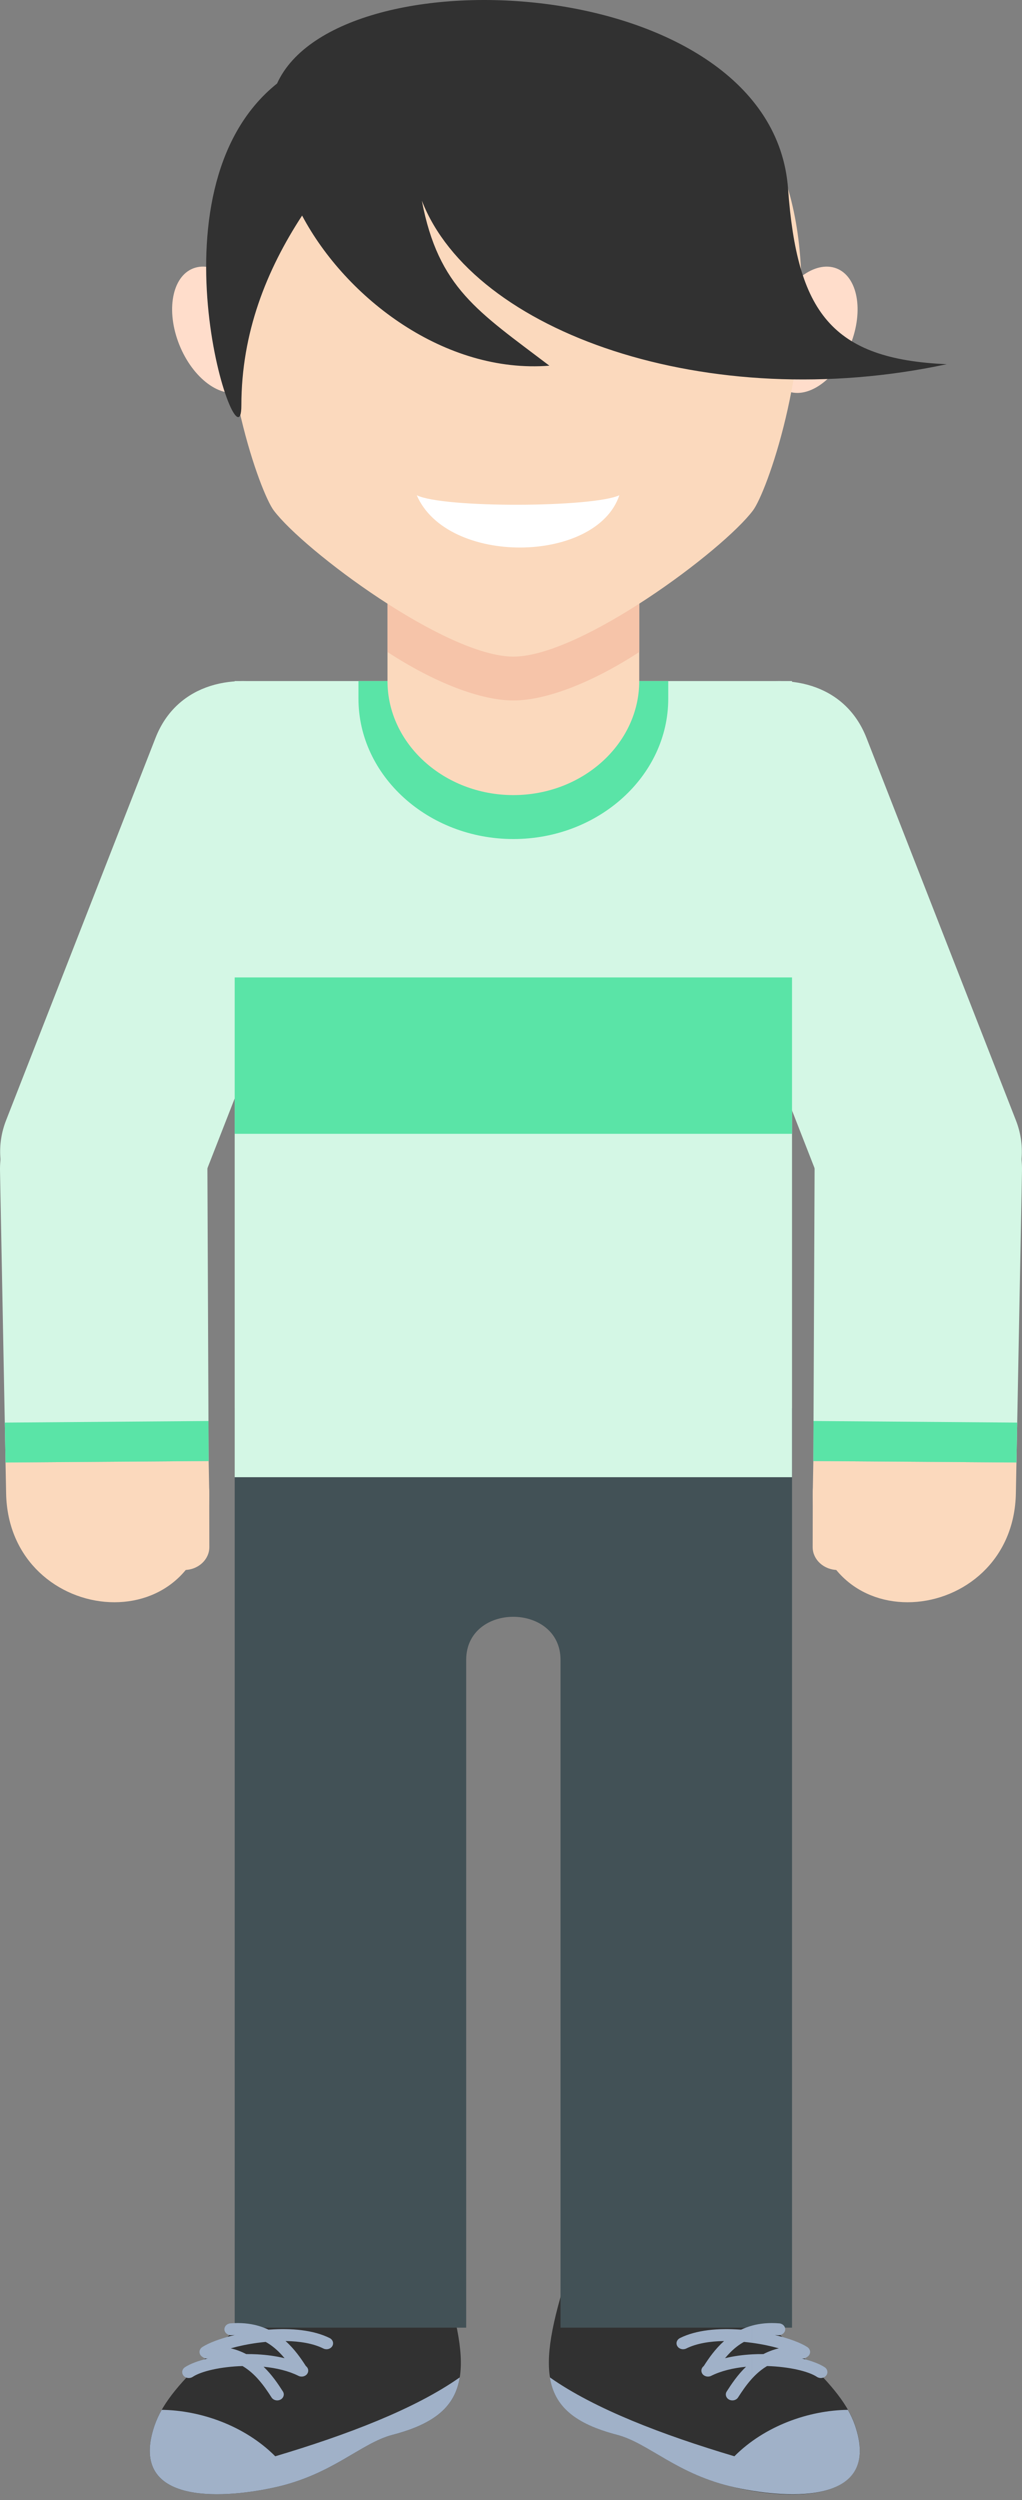 <svg width="72" height="176" viewBox="0 0 72 176" fill="none" xmlns="http://www.w3.org/2000/svg">
    <rect x="0" y="0" width="72" height="176" fill="#808080" stroke="none"/>
    <path fill-rule="evenodd" clip-rule="evenodd"
        d="M20.196 159.93C16.705 164.637 12.055 167.344 10.893 170.741C9.01 176.244 15.378 175.975 19.312 175.118C23.431 174.221 25.401 171.997 27.662 171.407C33.211 169.957 33.353 166.986 31.108 159.93C28.864 152.873 23.006 155.525 20.196 159.93Z"
        fill="#313131" />
    <path fill-rule="evenodd" clip-rule="evenodd"
        d="M50.937 159.93C54.428 164.637 59.079 167.344 60.241 170.741C62.26 176.643 54.637 175.993 50.764 174.846C47.347 173.834 45.531 171.944 43.473 171.407C37.924 169.957 37.782 166.986 40.026 159.93C42.27 152.873 48.129 155.525 50.937 159.93Z"
        fill="#313131" />
    <path fill-rule="evenodd" clip-rule="evenodd"
        d="M16.534 99.131H55.798V163.864H39.489V116.856C39.489 112.821 32.843 112.798 32.843 116.856V163.864H16.534V99.131Z"
        fill="#425156" />
    <path fill-rule="evenodd" clip-rule="evenodd"
        d="M59.04 103.409C58.063 103.407 57.262 104.129 57.26 105.013L57.252 108.916C57.251 109.801 58.048 110.525 59.024 110.527H59.025C60.002 110.529 60.802 109.806 60.805 108.922L60.813 105.02C60.815 104.136 60.017 103.411 59.04 103.409Z"
        fill="#FBD9BD" />
    <path fill-rule="evenodd" clip-rule="evenodd"
        d="M57.26 105.014L57.3 102.854L71.609 102.958L71.568 105.119C71.4 114.668 57.051 116.059 57.26 105.014Z"
        fill="#FBD9BD" />
    <path fill-rule="evenodd" clip-rule="evenodd"
        d="M57.301 102.854L57.389 82.182C57.404 78.546 60.801 75.621 64.82 75.682C68.838 75.745 72.068 78.772 71.999 82.41L71.609 102.958L57.301 102.854Z"
        fill="#D4F7E5" />
    <path fill-rule="evenodd" clip-rule="evenodd"
        d="M71.609 102.958L71.662 100.149L57.313 100.036L57.301 102.854L71.609 102.958Z"
        fill="#5AE4A7" />
    <path fill-rule="evenodd" clip-rule="evenodd"
        d="M24.731 56.364L14.204 83.288C12.863 86.717 8.666 88.53 4.877 87.316C1.089 86.101 -0.913 82.302 0.428 78.872L10.956 51.948C14.014 44.128 27.632 48.946 24.731 56.364Z"
        fill="#D4F7E5" />
    <path fill-rule="evenodd" clip-rule="evenodd"
        d="M12.96 103.409C13.938 103.407 14.738 104.129 14.74 105.013L14.748 108.916C14.749 109.801 13.952 110.525 12.975 110.527H12.974C11.997 110.529 11.197 109.806 11.195 108.922L11.187 105.02C11.185 104.136 11.983 103.411 12.96 103.409Z"
        fill="#FBD9BD" />
    <path fill-rule="evenodd" clip-rule="evenodd"
        d="M14.74 105.014L14.699 102.854L0.39 102.958L0.431 105.119C0.6 114.668 14.948 116.059 14.74 105.014Z"
        fill="#FBD9BD" />
    <path fill-rule="evenodd" clip-rule="evenodd"
        d="M14.699 102.854L14.611 82.182C14.596 78.546 11.198 75.621 7.18 75.682C3.163 75.745 -0.068 78.772 0.001 82.41L0.391 102.958L14.699 102.854Z"
        fill="#D4F7E5" />
    <path fill-rule="evenodd" clip-rule="evenodd"
        d="M0.391 102.958L0.338 100.149L14.686 100.036L14.699 102.854L0.391 102.958Z"
        fill="#5AE4A7" />
    <path d="M55.798 47.946H16.534V103.993H55.798V47.946Z" fill="#D4F7E5" />
    <path fill-rule="evenodd" clip-rule="evenodd"
        d="M25.254 47.946H47.078V49.188C47.078 54.622 42.167 59.067 36.166 59.067C30.164 59.067 25.254 54.622 25.254 49.188V47.946Z"
        fill="#5AE4A7" />
    <path fill-rule="evenodd" clip-rule="evenodd"
        d="M36.166 21.526C41.044 21.526 45.034 25.139 45.034 29.553V47.947C45.034 52.363 41.044 55.974 36.166 55.974C31.289 55.974 27.299 52.362 27.299 47.947V29.553C27.299 25.139 31.289 21.526 36.166 21.526Z"
        fill="#FBD9BD" />
    <path fill-rule="evenodd" clip-rule="evenodd"
        d="M11.393 169.649C11.189 170.007 11.021 170.37 10.893 170.741C9.01 176.244 15.378 175.975 19.312 175.118C23.431 174.221 25.401 171.997 27.662 171.407C30.638 170.629 32.059 169.413 32.389 167.365C29.233 169.588 24.455 171.411 19.391 172.919C17.236 170.758 14.122 169.683 11.393 169.649Z"
        fill="#A0B1C8" />
    <path
        d="M18.154 163.723C18.427 163.799 18.681 163.894 18.919 164.006L18.988 164.002C20.508 163.891 22.077 164.023 23.227 164.598C23.451 164.71 23.532 164.964 23.409 165.167C23.286 165.37 23.005 165.444 22.781 165.332C22.06 164.973 21.113 164.82 20.116 164.806C20.747 165.367 21.195 166.019 21.549 166.568C21.717 166.694 21.767 166.914 21.659 167.092C21.536 167.295 21.253 167.369 21.029 167.258C20.325 166.906 19.463 166.704 18.57 166.616C19.166 167.189 19.595 167.833 19.93 168.357C20.059 168.557 19.983 168.813 19.762 168.929C19.541 169.045 19.258 168.978 19.13 168.777C18.872 168.375 18.556 167.898 18.153 167.456V165.744C18.797 165.78 19.442 165.866 20.049 166.015C19.802 165.717 19.519 165.427 19.189 165.177C19.041 165.065 18.884 164.96 18.715 164.867C18.526 164.885 18.338 164.907 18.153 164.932V163.723H18.154ZM13.574 167.33C13.367 167.466 13.077 167.426 12.926 167.24C12.775 167.053 12.82 166.79 13.026 166.653C13.387 166.413 13.953 166.199 14.636 166.037L14.626 166.038C14.491 166.049 14.365 166.006 14.272 165.93C14.224 165.902 14.181 165.867 14.146 165.823C13.995 165.636 14.039 165.374 14.245 165.236C14.696 164.938 15.53 164.623 16.537 164.381C16.463 164.384 16.39 164.389 16.314 164.395C16.06 164.415 15.835 164.246 15.812 164.016C15.79 163.785 15.977 163.582 16.231 163.562C16.958 163.502 17.594 163.568 18.153 163.722V164.931C17.466 165.024 16.814 165.161 16.258 165.319C16.655 165.414 17.017 165.553 17.345 165.725C17.613 165.723 17.883 165.728 18.154 165.743V167.454C17.962 167.243 17.749 167.04 17.514 166.857C17.381 166.753 17.239 166.656 17.088 166.566C15.563 166.612 14.182 166.926 13.574 167.33Z"
        fill="#A0B1C8" />
    <path fill-rule="evenodd" clip-rule="evenodd"
        d="M59.734 169.649C59.939 170.007 60.106 170.37 60.234 170.741C62.116 176.244 55.749 175.975 51.815 175.118C47.696 174.221 45.726 171.997 43.465 171.407C40.489 170.629 39.069 169.413 38.737 167.365C41.895 169.588 46.672 171.411 51.737 172.919C53.891 170.758 57.005 169.683 59.734 169.649Z"
        fill="#A0B1C8" />
    <path
        d="M57.554 167.33C57.761 167.466 58.05 167.426 58.202 167.24C58.352 167.053 58.308 166.79 58.102 166.653C57.74 166.413 57.174 166.199 56.491 166.037L56.501 166.038C56.636 166.049 56.763 166.006 56.856 165.93C56.903 165.902 56.947 165.867 56.982 165.823C57.133 165.636 57.088 165.374 56.883 165.236C56.432 164.938 55.597 164.623 54.592 164.381C54.664 164.384 54.738 164.389 54.814 164.395C55.068 164.415 55.293 164.246 55.317 164.016C55.339 163.785 55.152 163.582 54.897 163.562C54.17 163.502 53.534 163.568 52.975 163.722V164.931C53.662 165.024 54.313 165.161 54.87 165.319C54.473 165.414 54.112 165.553 53.783 165.725C53.515 165.723 53.245 165.728 52.975 165.743V167.454C53.167 167.243 53.38 167.04 53.615 166.857C53.749 166.753 53.89 166.656 54.041 166.566C55.564 166.612 56.945 166.926 57.554 167.33ZM52.974 163.723C52.701 163.799 52.447 163.894 52.209 164.006L52.14 164.002C50.62 163.891 49.051 164.023 47.901 164.598C47.677 164.71 47.595 164.964 47.718 165.167C47.841 165.37 48.123 165.444 48.347 165.332C49.068 164.973 50.015 164.82 51.012 164.806C50.381 165.367 49.932 166.019 49.579 166.568C49.411 166.694 49.361 166.914 49.468 167.092C49.591 167.295 49.874 167.369 50.098 167.258C50.802 166.906 51.665 166.704 52.558 166.616C51.962 167.189 51.533 167.833 51.197 168.357C51.067 168.557 51.144 168.813 51.365 168.929C51.587 169.045 51.869 168.978 51.997 168.777C52.255 168.376 52.571 167.899 52.974 167.456V165.744C52.329 165.78 51.685 165.866 51.078 166.015C51.325 165.717 51.608 165.427 51.938 165.177C52.086 165.065 52.243 164.96 52.413 164.867C52.601 164.885 52.789 164.907 52.974 164.932V163.723Z"
        fill="#A0B1C8" />
    <path fill-rule="evenodd" clip-rule="evenodd"
        d="M47.269 56.364L57.797 83.288C59.138 86.717 63.335 88.53 67.123 87.316C70.91 86.101 72.912 82.302 71.571 78.872L61.044 51.948C57.986 44.128 44.368 48.946 47.269 56.364Z"
        fill="#D4F7E5" />
    <path d="M55.798 68.811H16.534V79.819H55.798V68.811Z" fill="#5AE4A7" />
    <path fill-rule="evenodd" clip-rule="evenodd"
        d="M45.033 33.799V45.903C41.677 48.087 38.444 49.312 36.167 49.312C33.889 49.312 30.654 48.087 27.3 45.903V33.799C27.3 24.036 45.033 24.036 45.033 33.799Z"
        fill="#F6C4A9" />
    <path
        d="M18.128 22.383C17.251 19.971 15.29 18.388 13.749 18.848C12.208 19.307 11.67 21.635 12.547 24.047C13.425 26.458 15.385 28.041 16.927 27.582C18.468 27.122 19.006 24.794 18.128 22.383Z"
        fill="#FFDDCB" />
    <path
        d="M59.996 24.048C60.873 21.636 60.336 19.309 58.795 18.849C57.254 18.39 55.294 19.973 54.417 22.384C53.539 24.796 54.077 27.124 55.618 27.583C57.158 28.043 59.118 26.46 59.996 24.048Z"
        fill="#FFDDCB" />
    <path fill-rule="evenodd" clip-rule="evenodd"
        d="M26.143 33.203C28.852 34.953 44.142 34.856 46.851 33.203C44.498 42.407 29.265 42.69 26.143 33.203Z"
        fill="#F6C4A9" />
    <path fill-rule="evenodd" clip-rule="evenodd"
        d="M36.166 1.26C6.809 1.26 17.367 33.376 19.284 35.933C21.399 38.751 31.423 46.225 36.166 46.225C40.91 46.225 50.934 38.752 53.049 35.933C54.967 33.377 65.523 1.26 36.166 1.26Z"
        fill="#FBD9BD" />
    <path fill-rule="evenodd" clip-rule="evenodd"
        d="M29.361 34.865C31.228 35.783 41.767 35.732 43.633 34.865C42.011 39.697 31.513 39.845 29.361 34.865Z"
        fill="white" />
    <path fill-rule="evenodd" clip-rule="evenodd"
        d="M66.697 25.639C58.57 25.29 56.148 21.959 55.519 13.289C54.411 -1.967 23.807 -3.591 19.52 5.878C10.004 13.49 17.005 33.669 17.005 28.541C17.005 23.415 18.78 19.007 21.283 15.176C24.392 21.028 31.367 26.322 38.704 25.744C33.676 21.925 30.888 20.277 29.719 14.126C33.321 23.4 49.903 29.238 66.697 25.639Z"
        fill="#313131" />
</svg>

